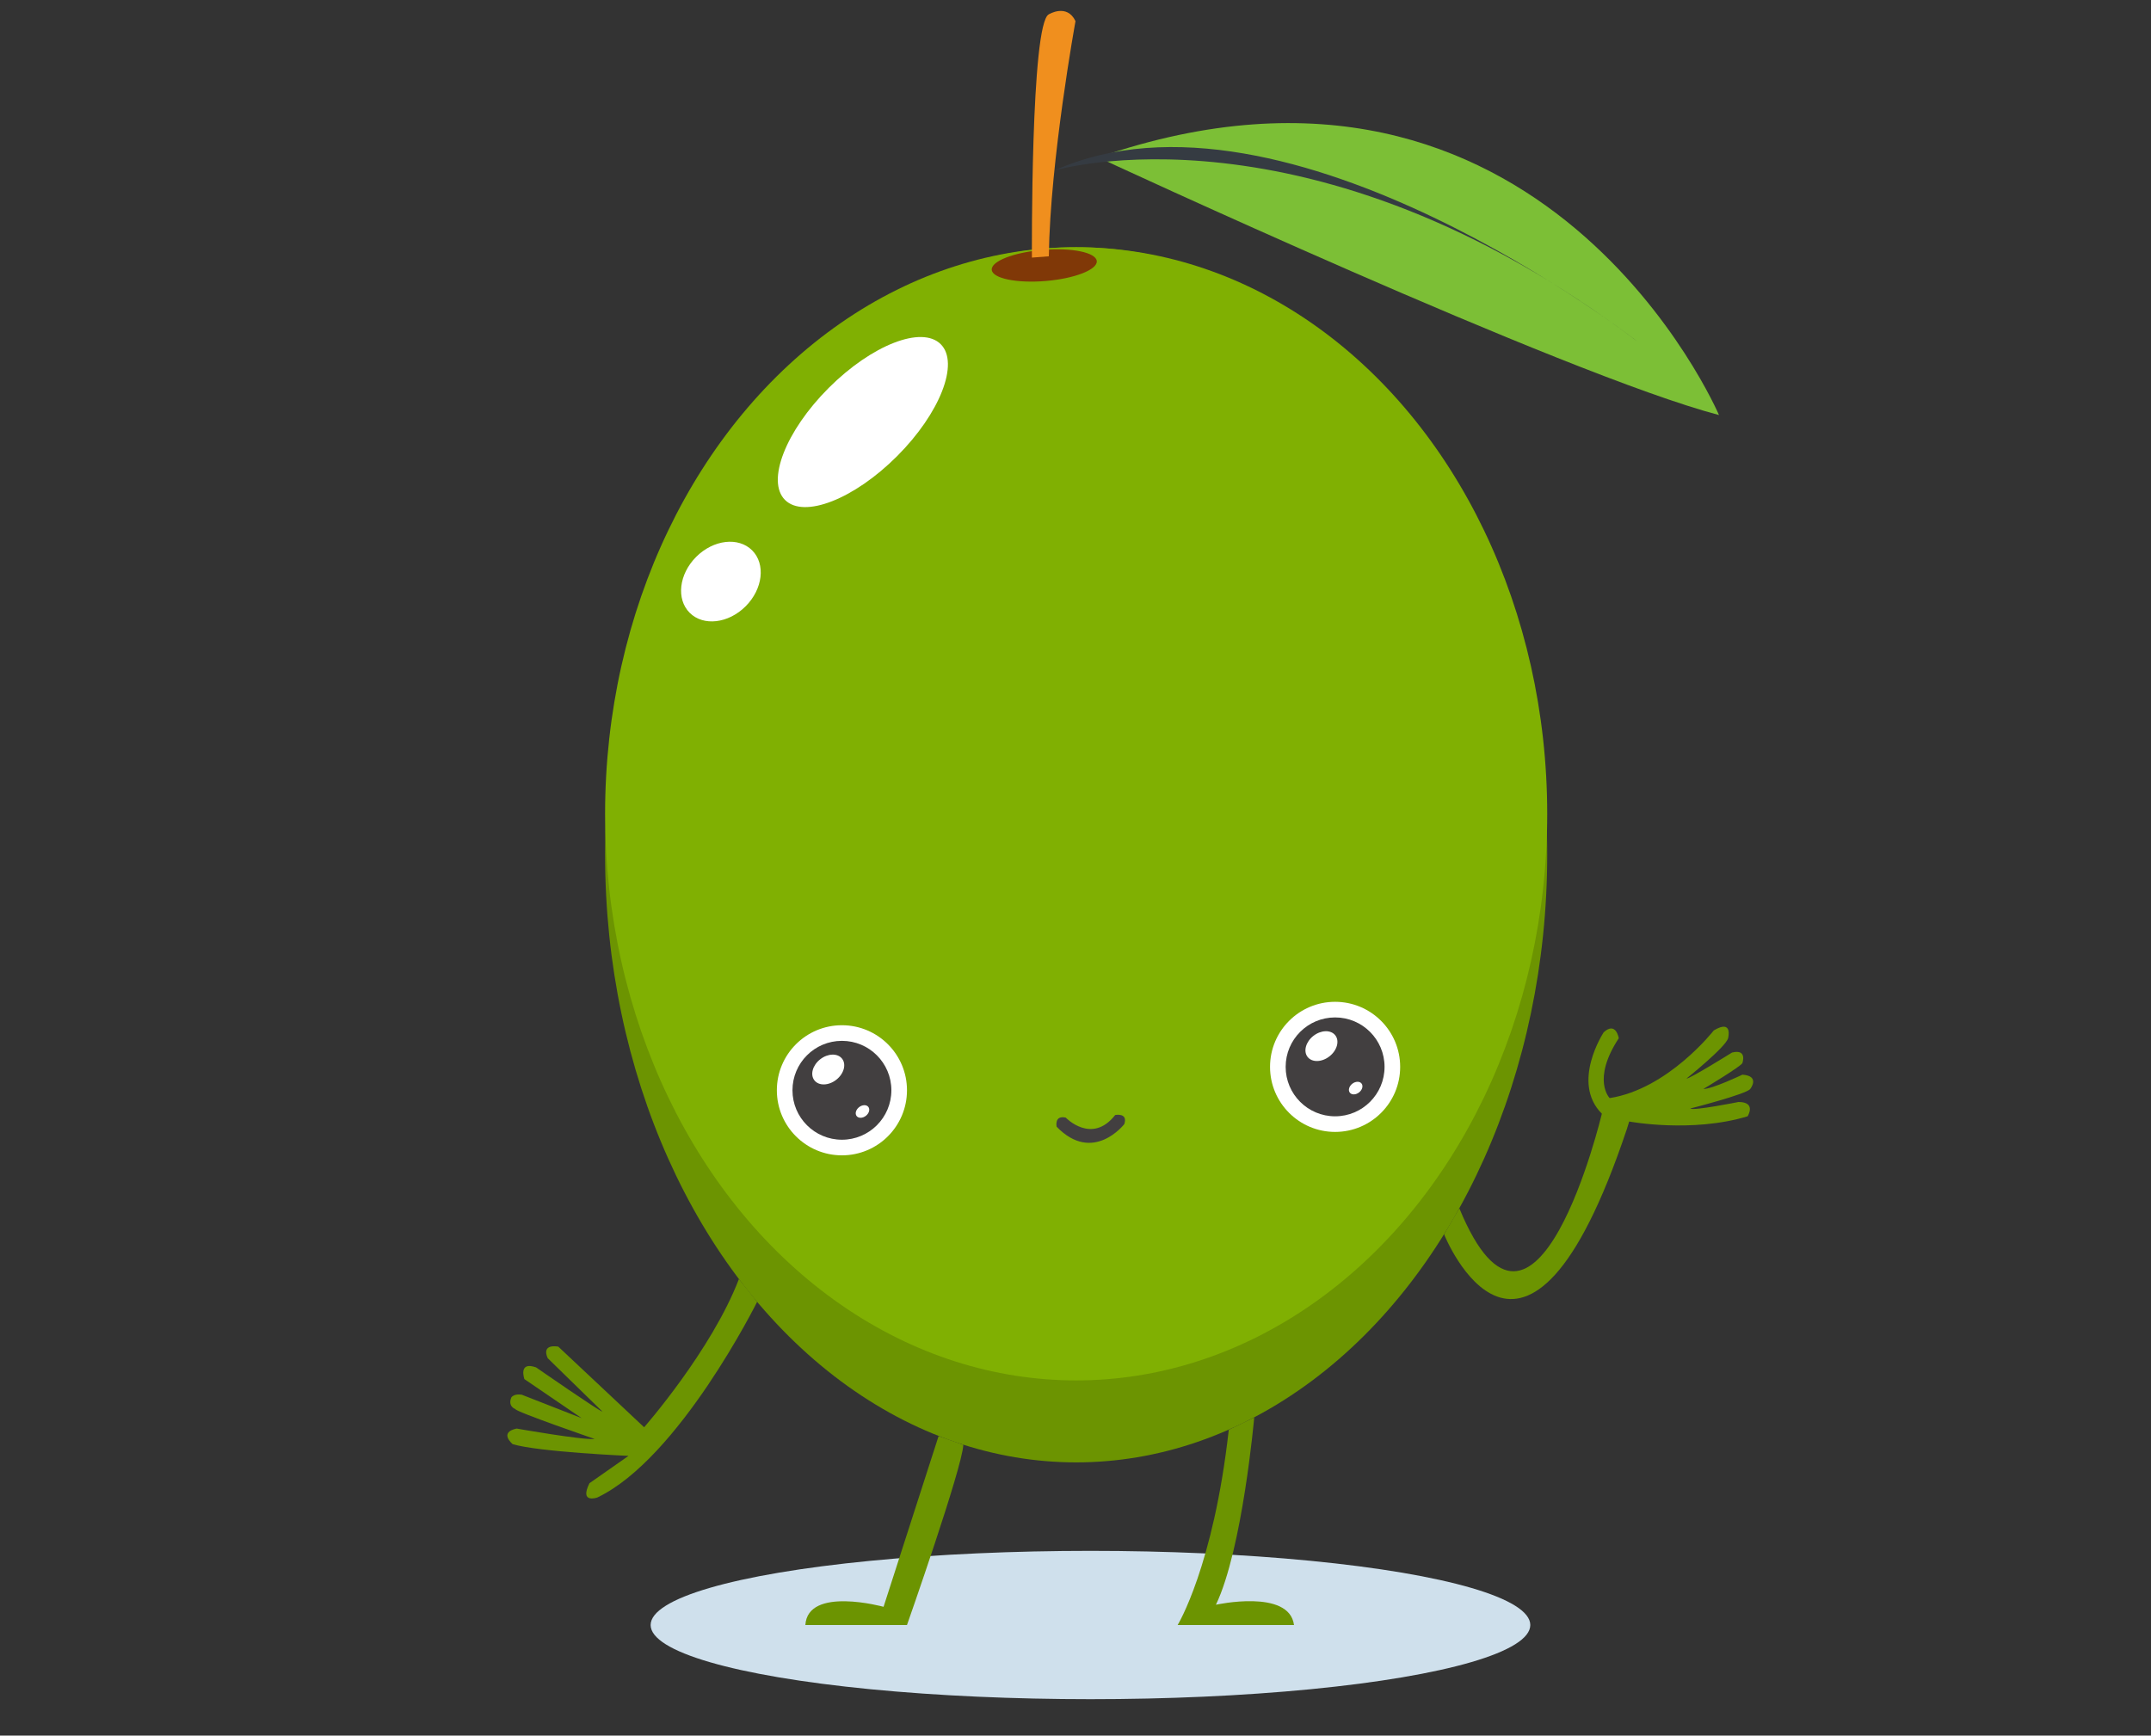 <svg id="Layer_1" data-name="Layer 1" xmlns="http://www.w3.org/2000/svg" width="1653" height="1334" viewBox="0 0 1653 1334"><rect x="0" y="0" width="1653" height="1334" fill="#333333" stroke="none"/><defs><style>.cls-1{fill:#cfe0ec;}.cls-2{fill:#6c9401;}.cls-3{fill:#80b002;}.cls-4{fill:#fff;}.cls-5{fill:#803807;}.cls-6{fill:#f08f1e;}.cls-7{fill:#423f40;}.cls-8{fill:#7cbf36;}.cls-9{fill:#353b42;}</style></defs><ellipse class="cls-1" cx="838" cy="1249" rx="338" ry="57"/><ellipse class="cls-2" cx="827" cy="657" rx="362" ry="467"/><ellipse class="cls-3" cx="827" cy="625.5" rx="362" ry="435.5"/><ellipse class="cls-4" cx="663.1" cy="324.4" rx="84.63" ry="37.12" transform="translate(-35.17 563.9) rotate(-45)"/><ellipse class="cls-4" cx="554" cy="447" rx="33.94" ry="26.87" transform="translate(-153.81 522.66) rotate(-45)"/><ellipse class="cls-5" cx="802.5" cy="204" rx="40.5" ry="12" transform="translate(-14.12 67.04) rotate(-4.74)"/><path class="cls-6" d="M806,197l-13,1S792,18,806,11c0,0,14-8.5,20.5,5.25C826.5,16.25,807,123,806,197Z"/><circle class="cls-4" cx="1026" cy="820" r="50"/><circle class="cls-7" cx="1026" cy="820" r="38"/><ellipse class="cls-4" cx="1015.5" cy="804" rx="13.5" ry="10" transform="translate(-279.72 795.47) rotate(-37.99)"/><ellipse class="cls-4" cx="1041.81" cy="836.25" rx="5.71" ry="4.23" transform="translate(-293.99 818.5) rotate(-37.99)"/><circle class="cls-4" cx="647" cy="838" r="50"/><circle class="cls-7" cx="647" cy="838" r="38"/><ellipse class="cls-4" cx="636.5" cy="822" rx="13.5" ry="10" transform="translate(-371.11 565.99) rotate(-37.99)"/><ellipse class="cls-4" cx="662.81" cy="854.25" rx="5.71" ry="4.23" transform="translate(-385.38 589.02) rotate(-37.99)"/><path class="cls-7" d="M819,859s20,21,38-2c0,0,10-2,7,7,0,0-24,31-52,2C812,866,810,857,819,859Z"/><path class="cls-2" d="M905,1249s27.57-45.13,39.29-150.06l19.56-9.46s-9,101.35-29.43,143.93c0,0,56.35-12.41,60,15.59Z"/><path class="cls-2" d="M697,1249s42.57-121,43.29-138.49l-19-6.73L679,1235s-58.2-16-60.1,14Z"/><path class="cls-2" d="M495,1097s51.7-58.87,72.85-113.93l14,17.53S522,1121,459,1151c0,0-14,5-6-11l30-21s-69-3-89-9c0,0-11-9,3-12,0,0,51,9,60,8,0,0-61-21-61-23,0,0-6-2-3-9,0,0,2-3,8-2l46,18-44-30s-5-14,9-9c0,0,49,34,51,34l-42-41s-6-11,8-9Z"/><path class="cls-2" d="M1237,844s-14-14,7-46c0,0-2.14-13.21-11.57-4.6,0,0-25.43,38.6-1.43,62.6,0,0-51.08,214.38-109.54,72.69l-11.72,20s61.76,154.55,140.51-81L1252,862s48,9,91-4c0,0,7-11-7-11,0,0-35,7-37,5,0,0,43-11,46-15,0,0,8-10-6-11,0,0-23,11-30,11,0,0,30-18,30-20,0,0,4-11-8-8,0,0-32,20-35,20,0,0,30-24,32-31,0,0,4-15-11-6C1317,792,1282,837,1237,844Z"/><path class="cls-8" d="M1321,319S1186,3,844,121C844,121,1203,288,1321,319Z"/><path class="cls-9" d="M1259,263S988.54,51.1,810.27,131.05C810.27,131.05,1007,72,1259,263Z"/></svg>